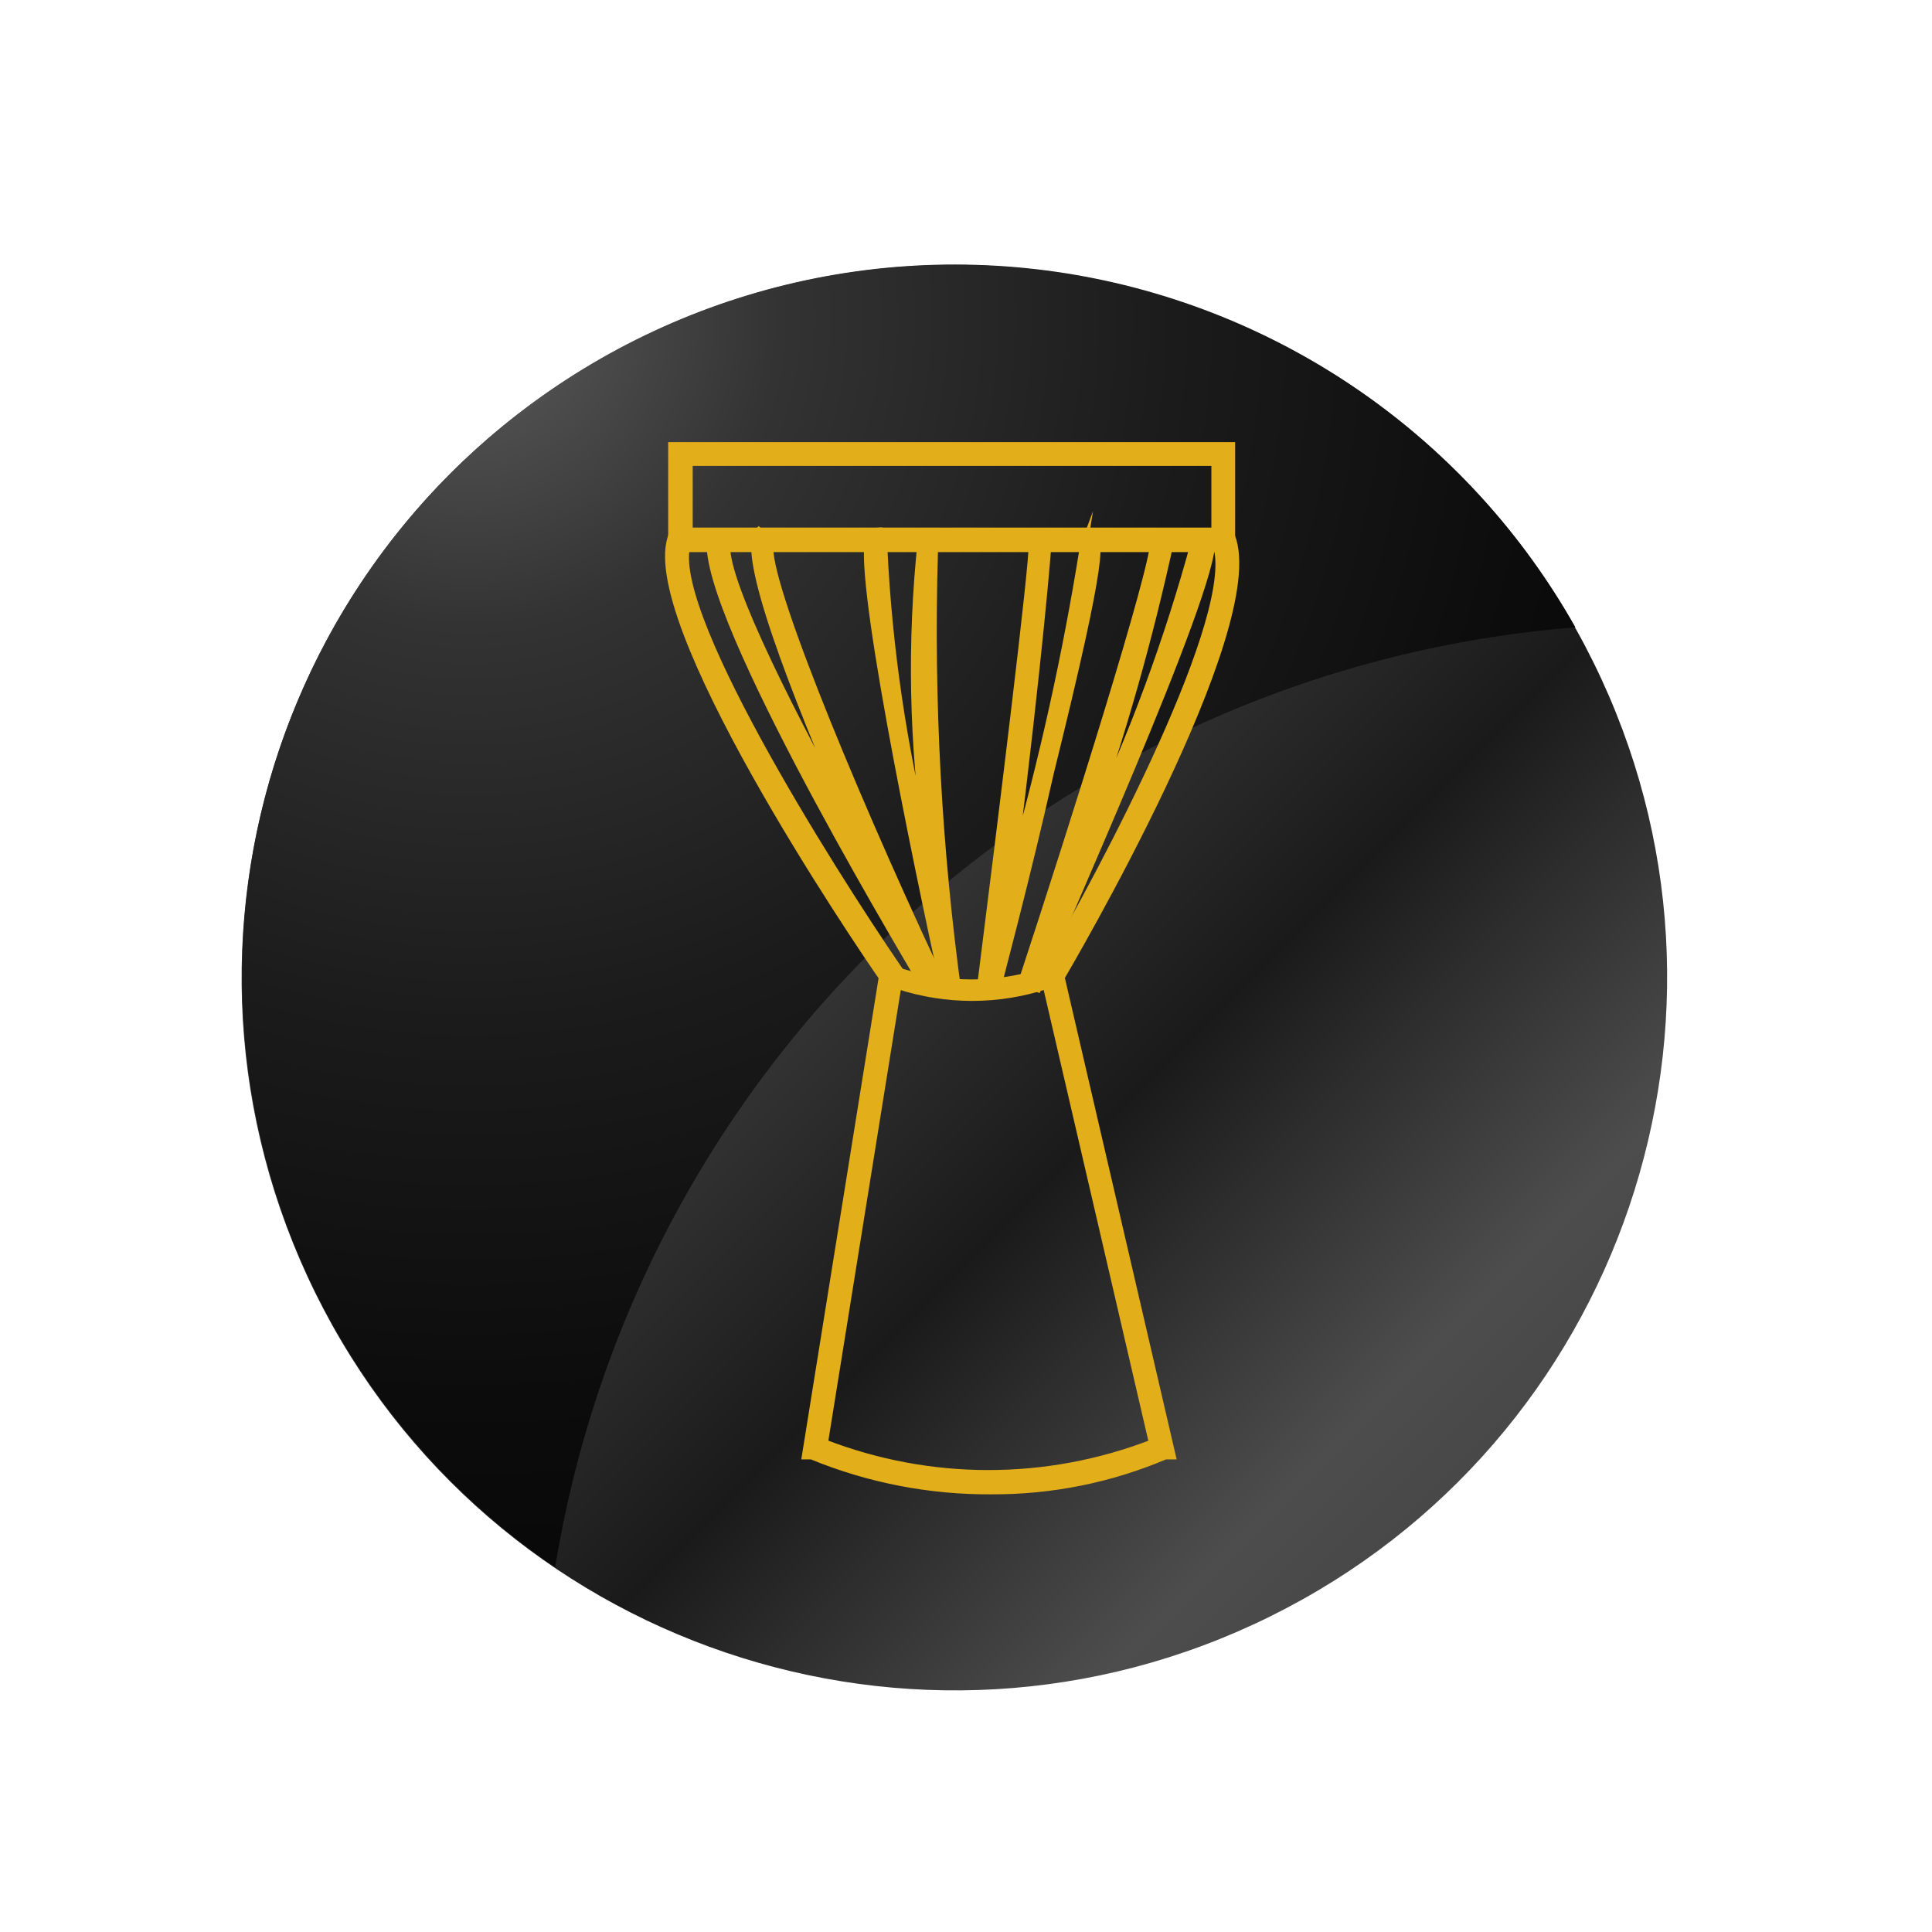 <svg width="26" height="26" viewBox="0 0 26 26" fill="none" xmlns="http://www.w3.org/2000/svg">
<path d="M17.086 21.757C21.836 19.414 23.787 13.663 21.444 8.914C19.1 4.164 13.35 2.213 8.6 4.556C3.85 6.9 1.9 12.65 4.243 17.4C6.586 22.149 12.337 24.1 17.086 21.757Z" fill="url(#paint0_linear)"/>
<path style="mix-blend-mode:screen" d="M21.201 8.442C20.491 7.182 19.505 6.099 18.317 5.274C17.129 4.449 15.77 3.903 14.341 3.677C12.913 3.452 11.452 3.552 10.067 3.971C8.683 4.39 7.412 5.117 6.348 6.097C5.284 7.077 4.456 8.285 3.925 9.63C3.394 10.976 3.175 12.424 3.283 13.866C3.391 15.308 3.824 16.708 4.549 17.959C5.274 19.21 6.273 20.281 7.471 21.092C8.015 17.752 9.663 14.69 12.152 12.397C14.641 10.104 17.827 8.711 21.201 8.442V8.442Z" fill="url(#paint1_radial)"/>
<path d="M16.572 7.38H9.042V6H16.572V7.38ZM9.272 7.15H16.352V6.22H9.272V7.15Z" fill="#E2AE19" stroke="#E2AE19" stroke-width="0.1" stroke-miterlimit="10"/>
<path d="M13.352 20.06C12.519 20.067 11.693 19.907 10.922 19.59H10.842L11.902 12.99L12.032 13.05C12.708 13.291 13.447 13.291 14.122 13.05L14.242 13L15.772 19.59H15.682C14.945 19.903 14.153 20.063 13.352 20.06V20.06ZM11.092 19.42C12.514 19.971 14.09 19.971 15.512 19.42L14.082 13.26C13.433 13.473 12.732 13.473 12.082 13.26L11.092 19.42Z" fill="#E2AE19" stroke="#E2AE19" stroke-width="0.1" stroke-miterlimit="10"/>
<path d="M12.382 13.18C12.072 12.65 9.282 7.97 9.582 7.18L9.792 7.27C9.652 7.61 10.502 9.34 11.432 11.03C10.692 9.32 9.952 7.43 10.212 7.15L10.372 7.3C10.212 7.59 11.372 10.45 12.582 13.04L12.382 13.18Z" fill="#E2AE19" stroke="#E2AE19" stroke-width="0.1" stroke-miterlimit="10"/>
<path d="M13.962 13.3L13.752 13.22C14.472 11.03 15.542 7.63 15.532 7.27H15.752C15.467 8.585 15.1 9.881 14.652 11.15C15.244 9.905 15.722 8.61 16.082 7.28H16.302C16.352 7.93 14.162 12.75 13.962 13.3Z" fill="#E2AE19" stroke="#E2AE19" stroke-width="0.1" stroke-miterlimit="10"/>
<path d="M12.712 13.32C12.332 11.59 11.492 7.53 11.712 7.21C11.725 7.192 11.741 7.177 11.76 7.167C11.779 7.157 11.8 7.151 11.822 7.15V7.38C11.833 7.385 11.845 7.387 11.857 7.387C11.869 7.387 11.881 7.385 11.892 7.38C11.957 8.729 12.155 10.069 12.482 11.38C12.282 10.015 12.255 8.631 12.402 7.26C12.431 7.23 12.47 7.212 12.512 7.21V7.44H12.572C12.514 9.425 12.621 11.412 12.892 13.38L12.712 13.32Z" fill="#E2AE19" stroke="#E2AE19" stroke-width="0.1" stroke-miterlimit="10"/>
<path d="M13.412 13.33H13.192C13.482 11.03 13.912 7.54 13.892 7.33H13.962L14.102 7.27C14.102 7.36 13.982 8.83 13.632 11.65C14.033 10.24 14.351 8.807 14.582 7.36C14.579 7.368 14.577 7.376 14.577 7.385C14.577 7.394 14.579 7.402 14.582 7.41L14.692 7.22C14.792 7.28 14.892 7.33 14.132 10.4C13.812 11.83 13.412 13.31 13.412 13.33Z" fill="#E2AE19" stroke="#E2AE19" stroke-width="0.1" stroke-miterlimit="10"/>
<path d="M11.902 13.19C11.552 12.69 8.572 8.29 9.052 7.19L9.262 7.28C8.892 8.09 11.172 11.7 12.082 13.03L11.902 13.19Z" fill="#E2AE19" stroke="#E2AE19" stroke-width="0.1" stroke-miterlimit="10"/>
<path d="M14.262 13.18L14.062 13.07C14.822 11.77 16.722 8.21 16.362 7.31L16.572 7.22C17.042 8.45 14.372 12.99 14.262 13.18Z" fill="#E2AE19" stroke="#E2AE19" stroke-width="0.1" stroke-miterlimit="10"/>
<path d="M12.574 13.045L12.394 13.172L12.522 13.352L12.701 13.225L12.574 13.045Z" fill="#E2AE19" stroke="#E2AE19" stroke-width="0.1" stroke-miterlimit="10"/>
<defs>
<linearGradient id="paint0_linear" x1="5.41" y1="5.715" x2="23.9" y2="24.205" gradientUnits="userSpaceOnUse">
<stop stop-color="#333333"/>
<stop offset="0.21" stop-color="#4D4D4D"/>
<stop offset="0.51" stop-color="#1A1A1A"/>
<stop offset="0.71" stop-color="#4D4D4D"/>
<stop offset="1" stop-color="#333333"/>
</linearGradient>
<radialGradient id="paint1_radial" cx="0" cy="0" r="1" gradientUnits="userSpaceOnUse" gradientTransform="translate(6.201 4.112) scale(30.26)">
<stop stop-color="#999999"/>
<stop offset="0.05" stop-color="#4D4D4D"/>
<stop offset="0.14" stop-color="#333333"/>
<stop offset="0.16" stop-color="#303030"/>
<stop offset="0.32" stop-color="#1B1B1B"/>
<stop offset="0.49" stop-color="#0C0C0C"/>
<stop offset="0.7" stop-color="#030303"/>
<stop offset="1"/>
</radialGradient>
</defs>
</svg>
